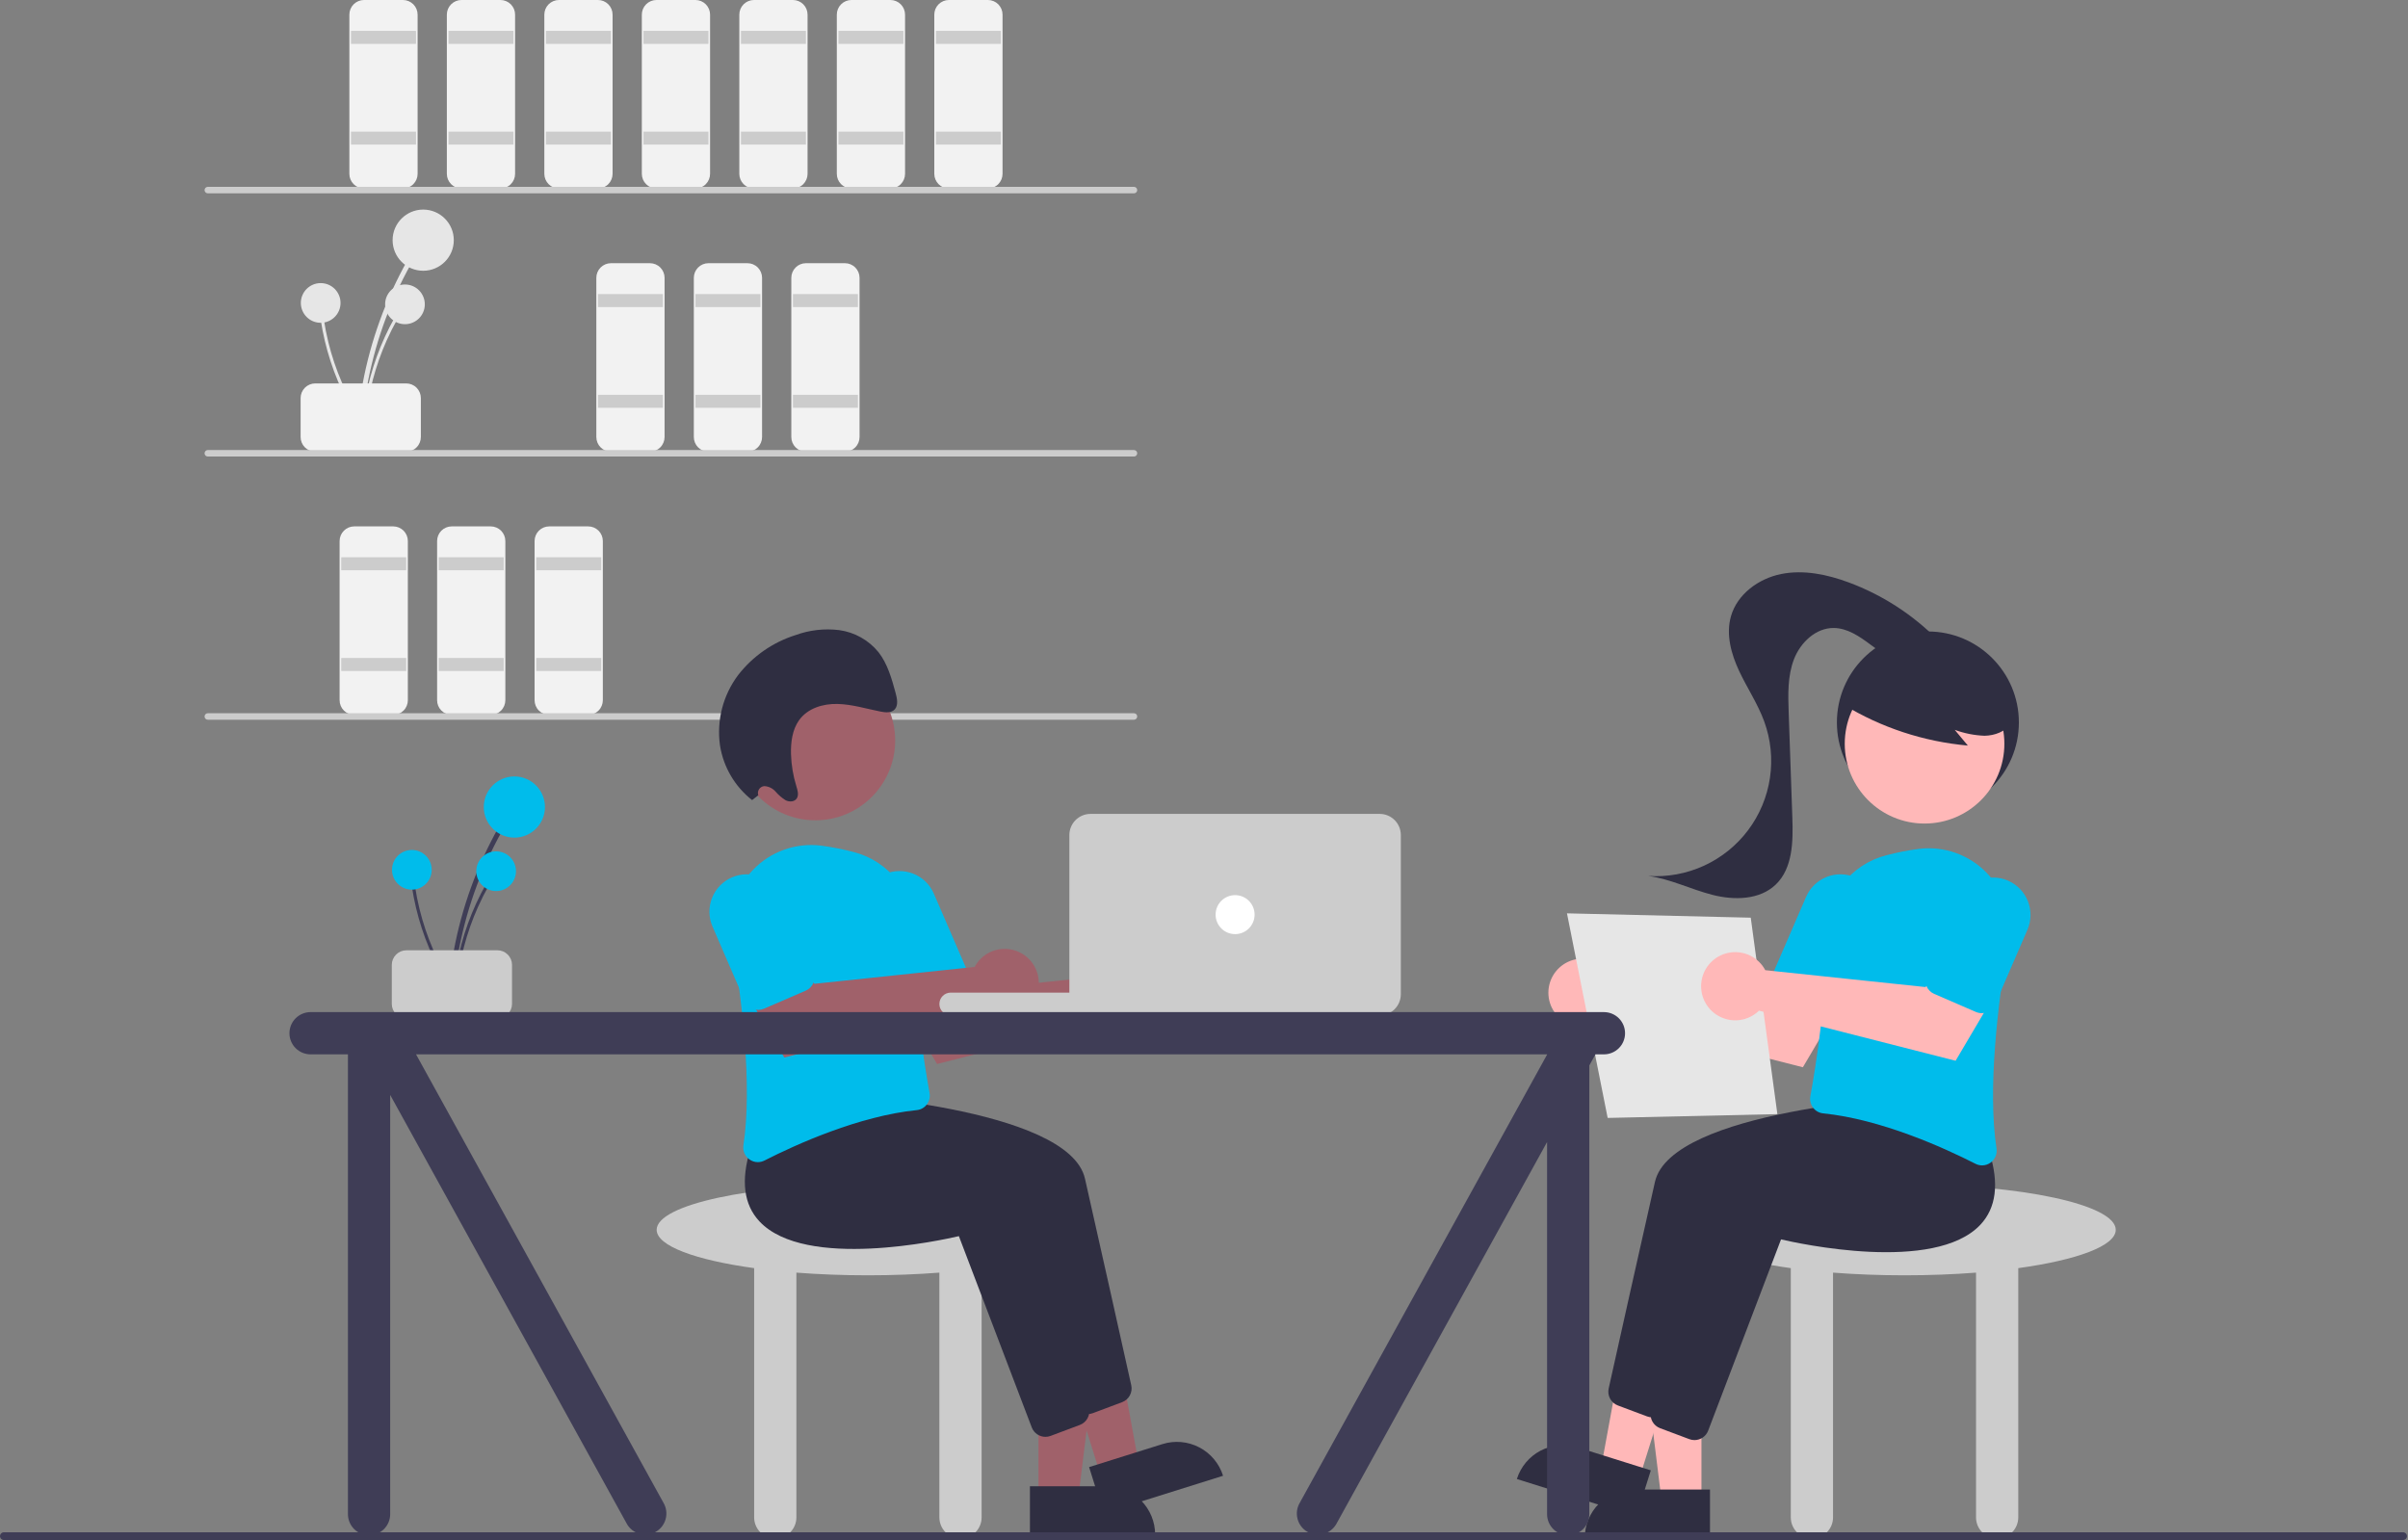 <svg width="741" height="474" viewBox="0 0 741 474" fill="none" xmlns="http://www.w3.org/2000/svg">
<rect x="0" y="0" width="741" height="474" fill="#808080" stroke="none"/>
<g clip-path="url(#clip0)">
<path d="M111.511 129.423C112.746 116.117 116.158 103.105 121.611 90.906C123.131 87.51 124.804 84.19 126.629 80.945C126.721 80.775 126.743 80.576 126.691 80.391C126.639 80.205 126.517 80.047 126.35 79.95C126.184 79.852 125.986 79.823 125.798 79.869C125.611 79.915 125.449 80.031 125.346 80.195C118.707 92.015 114.055 104.847 111.578 118.177C110.889 121.899 110.371 125.648 110.024 129.423C109.936 130.375 111.423 130.369 111.511 129.423V129.423Z" fill="#E6E6E6"/>
<path d="M130.23 83.329C135.429 83.329 139.644 79.114 139.644 73.914C139.644 68.715 135.429 64.5 130.23 64.5C125.03 64.5 120.815 68.715 120.815 73.914C120.815 79.114 125.03 83.329 130.23 83.329Z" fill="#E6E6E6"/>
<path d="M112.474 129.673C113.275 121.041 115.489 112.599 119.026 104.685C120.012 102.482 121.097 100.328 122.282 98.223C122.341 98.113 122.355 97.984 122.322 97.863C122.288 97.743 122.209 97.64 122.101 97.577C121.993 97.514 121.864 97.495 121.743 97.525C121.621 97.555 121.516 97.63 121.449 97.736C117.142 105.405 114.124 113.729 112.517 122.377C112.07 124.792 111.734 127.224 111.509 129.673C111.452 130.29 112.417 130.287 112.474 129.673V129.673Z" fill="#E6E6E6"/>
<path d="M124.617 99.77C127.99 99.77 130.725 97.035 130.725 93.662C130.725 90.289 127.99 87.554 124.617 87.554C121.244 87.554 118.51 90.289 118.51 93.662C118.51 97.035 121.244 99.77 124.617 99.77Z" fill="#E6E6E6"/>
<path d="M111.257 129.096C106.58 121.797 103.133 113.78 101.054 105.363C100.477 103.02 100.008 100.655 99.647 98.266C99.626 98.143 99.558 98.032 99.457 97.958C99.356 97.884 99.231 97.852 99.107 97.868C98.983 97.885 98.87 97.949 98.793 98.047C98.715 98.145 98.678 98.27 98.691 98.394C100.011 107.09 102.752 115.51 106.804 123.317C107.937 125.496 109.168 127.62 110.496 129.689C110.831 130.212 111.59 129.615 111.257 129.096Z" fill="#E6E6E6"/>
<path d="M98.683 99.341C102.056 99.341 104.79 96.606 104.79 93.233C104.79 89.86 102.056 87.126 98.683 87.126C95.31 87.126 92.575 89.86 92.575 93.233C92.575 96.606 95.31 99.341 98.683 99.341Z" fill="#E6E6E6"/>
<path d="M92.507 134.5V122.5C92.508 121.307 92.983 120.163 93.826 119.319C94.67 118.476 95.814 118.001 97.007 118H125.007C126.2 118.001 127.344 118.476 128.187 119.319C129.031 120.163 129.505 121.307 129.507 122.5V134.5C129.505 135.693 129.031 136.837 128.187 137.68C127.344 138.524 126.2 138.999 125.007 139H97.007C95.814 138.999 94.67 138.524 93.826 137.68C92.983 136.837 92.508 135.693 92.507 134.5Z" fill="#F2F2F2"/>
<path d="M124.007 58H112.007C110.814 57.999 109.67 57.524 108.826 56.681C107.983 55.837 107.508 54.693 107.507 53.5V4.5C107.508 3.307 107.983 2.163 108.826 1.319C109.67 0.476 110.814 0.001 112.007 0H124.007C125.2 0.001 126.344 0.476 127.187 1.319C128.031 2.163 128.505 3.307 128.507 4.5V53.5C128.505 54.693 128.031 55.837 127.187 56.681C126.344 57.524 125.2 57.999 124.007 58Z" fill="#F2F2F2"/>
<path d="M128.007 9.5H108.007V13.5H128.007V9.5Z" fill="#CCCCCC"/>
<path d="M128.007 40.5H108.007V44.5H128.007V40.5Z" fill="#CCCCCC"/>
<path d="M154.007 58H142.007C140.814 57.999 139.67 57.524 138.826 56.681C137.983 55.837 137.508 54.693 137.507 53.5V4.5C137.508 3.307 137.983 2.163 138.826 1.319C139.67 0.476 140.814 0.001 142.007 0H154.007C155.2 0.001 156.344 0.476 157.187 1.319C158.031 2.163 158.505 3.307 158.507 4.5V53.5C158.505 54.693 158.031 55.837 157.187 56.681C156.344 57.524 155.2 57.999 154.007 58V58Z" fill="#F2F2F2"/>
<path d="M158.007 9.5H138.007V13.5H158.007V9.5Z" fill="#CCCCCC"/>
<path d="M158.007 40.5H138.007V44.5H158.007V40.5Z" fill="#CCCCCC"/>
<path d="M184.007 58H172.007C170.814 57.999 169.67 57.524 168.826 56.681C167.983 55.837 167.508 54.693 167.507 53.5V4.5C167.508 3.307 167.983 2.163 168.826 1.319C169.67 0.476 170.814 0.001 172.007 0H184.007C185.2 0.001 186.344 0.476 187.187 1.319C188.031 2.163 188.505 3.307 188.507 4.5V53.5C188.505 54.693 188.031 55.837 187.187 56.681C186.344 57.524 185.2 57.999 184.007 58V58Z" fill="#F2F2F2"/>
<path d="M188.007 9.5H168.007V13.5H188.007V9.5Z" fill="#CCCCCC"/>
<path d="M188.007 40.5H168.007V44.5H188.007V40.5Z" fill="#CCCCCC"/>
<path d="M200.007 139H188.007C186.814 138.999 185.67 138.524 184.826 137.68C183.983 136.837 183.508 135.693 183.507 134.5V85.5C183.508 84.307 183.983 83.163 184.826 82.32C185.67 81.476 186.814 81.001 188.007 81H200.007C201.2 81.001 202.344 81.476 203.187 82.32C204.031 83.163 204.505 84.307 204.507 85.5V134.5C204.505 135.693 204.031 136.837 203.187 137.68C202.344 138.524 201.2 138.999 200.007 139Z" fill="#F2F2F2"/>
<path d="M204.007 90.5H184.007V94.5H204.007V90.5Z" fill="#CCCCCC"/>
<path d="M204.007 121.5H184.007V125.5H204.007V121.5Z" fill="#CCCCCC"/>
<path d="M230.007 139H218.007C216.814 138.999 215.67 138.524 214.826 137.68C213.983 136.837 213.508 135.693 213.507 134.5V85.5C213.508 84.307 213.983 83.163 214.826 82.32C215.67 81.476 216.814 81.001 218.007 81H230.007C231.2 81.001 232.344 81.476 233.187 82.32C234.031 83.163 234.505 84.307 234.507 85.5V134.5C234.505 135.693 234.031 136.837 233.187 137.68C232.344 138.524 231.2 138.999 230.007 139Z" fill="#F2F2F2"/>
<path d="M234.007 90.5H214.007V94.5H234.007V90.5Z" fill="#CCCCCC"/>
<path d="M234.007 121.5H214.007V125.5H234.007V121.5Z" fill="#CCCCCC"/>
<path d="M260.007 139H248.007C246.814 138.999 245.67 138.524 244.826 137.68C243.983 136.837 243.508 135.693 243.507 134.5V85.5C243.508 84.307 243.983 83.163 244.826 82.32C245.67 81.476 246.814 81.001 248.007 81H260.007C261.2 81.001 262.344 81.476 263.187 82.32C264.031 83.163 264.505 84.307 264.507 85.5V134.5C264.505 135.693 264.031 136.837 263.187 137.68C262.344 138.524 261.2 138.999 260.007 139Z" fill="#F2F2F2"/>
<path d="M264.007 90.5H244.007V94.5H264.007V90.5Z" fill="#CCCCCC"/>
<path d="M264.007 121.5H244.007V125.5H264.007V121.5Z" fill="#CCCCCC"/>
<path d="M121.007 220H109.007C107.814 219.999 106.67 219.524 105.826 218.68C104.983 217.837 104.508 216.693 104.507 215.5V166.5C104.508 165.307 104.983 164.163 105.826 163.319C106.67 162.476 107.814 162.001 109.007 162H121.007C122.2 162.001 123.344 162.476 124.187 163.319C125.031 164.163 125.505 165.307 125.507 166.5V215.5C125.505 216.693 125.031 217.837 124.187 218.68C123.344 219.524 122.2 219.999 121.007 220V220Z" fill="#F2F2F2"/>
<path d="M125.007 171.5H105.007V175.5H125.007V171.5Z" fill="#CCCCCC"/>
<path d="M125.007 202.5H105.007V206.5H125.007V202.5Z" fill="#CCCCCC"/>
<path d="M151.007 220H139.007C137.814 219.999 136.67 219.524 135.826 218.68C134.983 217.837 134.508 216.693 134.507 215.5V166.5C134.508 165.307 134.983 164.163 135.826 163.319C136.67 162.476 137.814 162.001 139.007 162H151.007C152.2 162.001 153.344 162.476 154.187 163.319C155.031 164.163 155.505 165.307 155.507 166.5V215.5C155.505 216.693 155.031 217.837 154.187 218.68C153.344 219.524 152.2 219.999 151.007 220V220Z" fill="#F2F2F2"/>
<path d="M155.007 171.5H135.007V175.5H155.007V171.5Z" fill="#CCCCCC"/>
<path d="M155.007 202.5H135.007V206.5H155.007V202.5Z" fill="#CCCCCC"/>
<path d="M181.007 220H169.007C167.814 219.999 166.67 219.524 165.826 218.68C164.983 217.837 164.508 216.693 164.507 215.5V166.5C164.508 165.307 164.983 164.163 165.826 163.319C166.67 162.476 167.814 162.001 169.007 162H181.007C182.2 162.001 183.344 162.476 184.187 163.319C185.031 164.163 185.505 165.307 185.507 166.5V215.5C185.505 216.693 185.031 217.837 184.187 218.68C183.344 219.524 182.2 219.999 181.007 220V220Z" fill="#F2F2F2"/>
<path d="M185.007 171.5H165.007V175.5H185.007V171.5Z" fill="#CCCCCC"/>
<path d="M185.007 202.5H165.007V206.5H185.007V202.5Z" fill="#CCCCCC"/>
<path d="M214.007 58H202.007C200.814 57.999 199.67 57.524 198.826 56.681C197.983 55.837 197.508 54.693 197.507 53.5V4.5C197.508 3.307 197.983 2.163 198.826 1.319C199.67 0.476 200.814 0.001 202.007 0H214.007C215.2 0.001 216.344 0.476 217.187 1.319C218.031 2.163 218.505 3.307 218.507 4.5V53.5C218.505 54.693 218.031 55.837 217.187 56.681C216.344 57.524 215.2 57.999 214.007 58Z" fill="#F2F2F2"/>
<path d="M218.007 9.5H198.007V13.5H218.007V9.5Z" fill="#CCCCCC"/>
<path d="M218.007 40.5H198.007V44.5H218.007V40.5Z" fill="#CCCCCC"/>
<path d="M244.007 58H232.007C230.814 57.999 229.67 57.524 228.826 56.681C227.983 55.837 227.508 54.693 227.507 53.5V4.5C227.508 3.307 227.983 2.163 228.826 1.319C229.67 0.476 230.814 0.001 232.007 0H244.007C245.2 0.001 246.344 0.476 247.187 1.319C248.031 2.163 248.505 3.307 248.507 4.5V53.5C248.505 54.693 248.031 55.837 247.187 56.681C246.344 57.524 245.2 57.999 244.007 58V58Z" fill="#F2F2F2"/>
<path d="M248.007 9.5H228.007V13.5H248.007V9.5Z" fill="#CCCCCC"/>
<path d="M248.007 40.5H228.007V44.5H248.007V40.5Z" fill="#CCCCCC"/>
<path d="M274.007 58H262.007C260.814 57.999 259.67 57.524 258.826 56.681C257.983 55.837 257.508 54.693 257.507 53.5V4.5C257.508 3.307 257.983 2.163 258.826 1.319C259.67 0.476 260.814 0.001 262.007 0H274.007C275.2 0.001 276.344 0.476 277.187 1.319C278.031 2.163 278.505 3.307 278.507 4.5V53.5C278.505 54.693 278.031 55.837 277.187 56.681C276.344 57.524 275.2 57.999 274.007 58Z" fill="#F2F2F2"/>
<path d="M278.007 9.5H258.007V13.5H278.007V9.5Z" fill="#CCCCCC"/>
<path d="M278.007 40.5H258.007V44.5H278.007V40.5Z" fill="#CCCCCC"/>
<path d="M304.007 58H292.007C290.814 57.999 289.67 57.524 288.826 56.681C287.983 55.837 287.508 54.693 287.507 53.5V4.5C287.508 3.307 287.983 2.163 288.826 1.319C289.67 0.476 290.814 0.001 292.007 0H304.007C305.2 0.001 306.344 0.476 307.187 1.319C308.031 2.163 308.505 3.307 308.507 4.5V53.5C308.505 54.693 308.031 55.837 307.187 56.681C306.344 57.524 305.2 57.999 304.007 58Z" fill="#F2F2F2"/>
<path d="M308.007 9.5H288.007V13.5H308.007V9.5Z" fill="#CCCCCC"/>
<path d="M308.007 40.5H288.007V44.5H308.007V40.5Z" fill="#CCCCCC"/>
<path d="M348.948 59.5H63.948C63.683 59.5 63.429 59.395 63.241 59.207C63.054 59.02 62.948 58.765 62.948 58.5C62.948 58.235 63.054 57.98 63.241 57.793C63.429 57.605 63.683 57.5 63.948 57.5H348.948C349.213 57.5 349.468 57.605 349.655 57.793C349.843 57.98 349.948 58.235 349.948 58.5C349.948 58.765 349.843 59.02 349.655 59.207C349.468 59.395 349.213 59.5 348.948 59.5Z" fill="#CCCCCC"/>
<path d="M348.948 140.5H63.948C63.683 140.5 63.429 140.395 63.241 140.207C63.054 140.02 62.948 139.765 62.948 139.5C62.948 139.235 63.054 138.98 63.241 138.793C63.429 138.605 63.683 138.5 63.948 138.5H348.948C349.213 138.5 349.468 138.605 349.655 138.793C349.843 138.98 349.948 139.235 349.948 139.5C349.948 139.765 349.843 140.02 349.655 140.207C349.468 140.395 349.213 140.5 348.948 140.5Z" fill="#CCCCCC"/>
<path d="M348.948 221.5H63.948C63.683 221.5 63.429 221.395 63.241 221.207C63.054 221.02 62.948 220.765 62.948 220.5C62.948 220.235 63.054 219.98 63.241 219.793C63.429 219.605 63.683 219.5 63.948 219.5H348.948C349.213 219.5 349.468 219.605 349.655 219.793C349.843 219.98 349.948 220.235 349.948 220.5C349.948 220.765 349.843 221.02 349.655 221.207C349.468 221.395 349.213 221.5 348.948 221.5Z" fill="#CCCCCC"/>
<path d="M332.07 378.482C332.07 370.75 302.969 364.482 267.07 364.482C231.172 364.482 202.07 370.75 202.07 378.482C202.07 383.438 214.035 387.788 232.07 390.276V466.982C232.07 468.706 232.755 470.359 233.974 471.578C235.193 472.797 236.846 473.482 238.57 473.482C240.294 473.482 241.948 472.797 243.167 471.578C244.385 470.359 245.07 468.706 245.07 466.982V391.658C251.942 392.191 259.347 392.482 267.07 392.482C274.793 392.482 282.198 392.191 289.07 391.658V466.982C289.07 468.706 289.755 470.359 290.974 471.578C292.193 472.797 293.846 473.482 295.57 473.482C297.294 473.482 298.948 472.797 300.167 471.578C301.386 470.359 302.07 468.706 302.07 466.982V390.276C320.106 387.788 332.07 383.438 332.07 378.482Z" fill="#CCCCCC"/>
<path d="M319.563 460.906H331.823L337.655 413.618H319.561L319.563 460.906Z" fill="#A0616A"/>
<path d="M355.467 472.289L316.936 472.29L316.935 457.403L340.579 457.402C344.528 457.402 348.314 458.97 351.106 461.762C353.898 464.554 355.467 468.34 355.467 472.289V472.289L355.467 472.289Z" fill="#2F2E41"/>
<path d="M338.701 454.064L350.398 450.393L341.806 403.528L324.542 408.945L338.701 454.064Z" fill="#A0616A"/>
<path d="M376.365 454.175L339.602 465.712L335.145 451.508L357.704 444.429C361.471 443.246 365.553 443.609 369.053 445.437C372.553 447.265 375.183 450.408 376.365 454.175V454.175Z" fill="#2F2E41"/>
<path d="M330.498 432.299L308.071 373.428C303.04 374.609 260.845 383.946 246.712 368.899C241.869 363.742 240.925 356.27 243.905 346.691L252.152 336.327L252.409 336.341C255.527 336.505 328.844 340.614 333.87 362.729C338.107 381.374 345.846 416.135 348.117 426.345C348.347 427.403 348.19 428.508 347.673 429.459C347.157 430.411 346.316 431.145 345.303 431.528L336.284 434.91C335.781 435.099 335.249 435.196 334.712 435.196C333.799 435.196 332.907 434.919 332.155 434.402C331.403 433.885 330.825 433.151 330.498 432.299Z" fill="#2F2E41"/>
<path d="M317.498 439.299L295.071 380.428C290.039 381.609 247.845 390.945 233.712 375.899C228.869 370.742 227.925 363.27 230.905 353.691L239.152 343.327L239.409 343.341C242.527 343.505 315.844 347.614 320.87 369.729C325.107 388.374 332.846 423.135 335.117 433.345C335.347 434.403 335.19 435.508 334.673 436.459C334.157 437.411 333.316 438.145 332.303 438.528L323.284 441.91C322.781 442.099 322.249 442.196 321.712 442.196C320.799 442.196 319.907 441.919 319.155 441.402C318.403 440.885 317.825 440.151 317.498 439.299Z" fill="#2F2E41"/>
<path d="M347.807 298.176C347.475 298.62 347.179 299.088 346.922 299.578L297.601 304.774L290.502 295.04L274.411 303.835L288.356 327.456L348.843 312.033C350.369 313.521 352.312 314.509 354.413 314.866C356.514 315.222 358.674 314.931 360.606 314.03C362.537 313.129 364.149 311.662 365.226 309.823C366.304 307.984 366.795 305.861 366.636 303.735C366.477 301.61 365.675 299.583 364.336 297.925C362.998 296.267 361.186 295.055 359.142 294.452C357.097 293.848 354.918 293.881 352.893 294.547C350.869 295.212 349.094 296.478 347.807 298.176V298.176Z" fill="#A0616A"/>
<path d="M230.588 356.8C229.913 356.313 229.385 355.65 229.064 354.882C228.743 354.114 228.641 353.273 228.769 352.451C231.551 334.108 228.35 307.832 225.174 289.018C224.524 285.201 224.777 281.285 225.913 277.583C227.049 273.881 229.035 270.497 231.714 267.701C234.393 264.905 237.69 262.775 241.34 261.483C244.99 260.19 248.892 259.77 252.734 260.257C256.076 260.698 259.387 261.351 262.646 262.211C268.061 263.574 272.851 266.74 276.228 271.186C279.605 275.633 281.368 281.096 281.228 286.678C280.754 304.833 284.44 327.484 286.047 336.38C286.156 336.991 286.139 337.618 285.996 338.222C285.852 338.826 285.586 339.394 285.213 339.89C284.848 340.382 284.383 340.791 283.85 341.093C283.317 341.394 282.727 341.581 282.118 341.64C264.309 343.458 245.105 352.142 235.243 357.157C234.609 357.484 233.907 357.656 233.193 357.658C232.256 357.655 231.343 357.354 230.588 356.8V356.8Z" fill="#00BCEB"/>
<path d="M278.659 309.488C278.108 309.272 277.606 308.949 277.182 308.537C276.757 308.126 276.418 307.634 276.185 307.091L266.254 284.148C265.652 282.762 265.33 281.271 265.305 279.76C265.28 278.25 265.554 276.749 266.109 275.344C266.665 273.939 267.492 272.657 268.543 271.571C269.594 270.486 270.849 269.618 272.236 269.018C273.622 268.418 275.114 268.097 276.624 268.073C278.135 268.05 279.636 268.324 281.04 268.881C282.445 269.438 283.726 270.266 284.811 271.318C285.895 272.37 286.762 273.626 287.361 275.013L297.292 297.955C297.765 299.05 297.784 300.288 297.345 301.398C296.906 302.507 296.045 303.397 294.95 303.872L282.103 309.434C281.561 309.67 280.977 309.797 280.386 309.806C279.795 309.815 279.208 309.707 278.659 309.488H278.659Z" fill="#00BCEB"/>
<path d="M300.807 296.176C300.475 296.62 300.179 297.088 299.922 297.578L250.601 302.774L243.502 293.04L227.411 301.835L241.356 325.456L301.843 310.033C303.369 311.521 305.312 312.509 307.413 312.866C309.514 313.222 311.674 312.931 313.606 312.03C315.537 311.129 317.149 309.662 318.226 307.823C319.304 305.984 319.795 303.861 319.636 301.735C319.477 299.61 318.675 297.583 317.336 295.925C315.998 294.267 314.186 293.055 312.142 292.452C310.097 291.848 307.918 291.881 305.893 292.547C303.869 293.212 302.094 294.478 300.807 296.176V296.176Z" fill="#A0616A"/>
<path d="M231.659 310.488C231.108 310.272 230.606 309.949 230.182 309.537C229.757 309.126 229.418 308.634 229.185 308.091L219.254 285.148C218.652 283.762 218.33 282.271 218.305 280.76C218.28 279.25 218.554 277.749 219.109 276.344C219.665 274.939 220.492 273.657 221.543 272.571C222.594 271.486 223.849 270.618 225.236 270.018C226.622 269.418 228.114 269.097 229.624 269.073C231.135 269.05 232.636 269.324 234.04 269.881C235.445 270.438 236.726 271.266 237.811 272.318C238.895 273.37 239.762 274.626 240.361 276.013L250.293 298.955C250.765 300.05 250.784 301.288 250.345 302.398C249.906 303.507 249.045 304.397 247.95 304.872L235.103 310.434C234.561 310.67 233.977 310.797 233.386 310.806C232.795 310.815 232.208 310.707 231.659 310.488H231.659Z" fill="#00BCEB"/>
<path d="M250.906 252.452C264.47 252.452 275.467 241.456 275.467 227.891C275.467 214.326 264.47 203.33 250.906 203.33C237.341 203.33 226.345 214.326 226.345 227.891C226.345 241.456 237.341 252.452 250.906 252.452Z" fill="#A0616A"/>
<path d="M233.346 244.748C233.24 244.439 233.207 244.111 233.248 243.788C233.289 243.465 233.404 243.155 233.583 242.883C233.762 242.611 234.001 242.383 234.282 242.218C234.562 242.053 234.877 241.954 235.202 241.929C235.867 241.965 236.518 242.135 237.116 242.43C237.713 242.725 238.245 243.138 238.678 243.644C239.567 244.668 240.602 245.557 241.749 246.281C242.937 246.88 244.549 246.794 245.226 245.652C245.862 244.58 245.426 243.144 245.041 241.899C244.062 238.73 243.513 235.444 243.411 232.129C243.301 228.429 243.823 224.567 245.871 221.681C248.515 217.956 253.243 216.542 257.717 216.645C262.191 216.747 266.592 218.128 271.024 219.001C272.554 219.303 274.352 219.457 275.375 218.271C276.463 217.01 276.064 214.97 275.601 213.267C274.4 208.85 273.126 204.283 270.336 200.715C267.319 197.008 263.009 194.582 258.275 193.925C253.73 193.362 249.116 193.886 244.812 195.453C237.801 197.663 231.632 201.961 227.13 207.772C222.488 213.952 220.483 221.718 221.552 229.372C222.596 236.039 226.128 242.062 231.437 246.227L233.346 244.748Z" fill="#2F2E41"/>
<path d="M139.566 303.876C140.802 290.571 144.214 277.559 149.667 265.359C151.187 261.964 152.859 258.644 154.685 255.398C154.777 255.229 154.799 255.03 154.747 254.844C154.694 254.659 154.572 254.5 154.406 254.403C154.239 254.306 154.041 254.277 153.854 254.323C153.667 254.368 153.505 254.485 153.402 254.648C146.762 266.469 142.111 279.301 139.634 292.63C138.945 296.353 138.427 300.101 138.08 303.876C137.992 304.828 139.479 304.822 139.566 303.876V303.876Z" fill="#3F3D56"/>
<path d="M158.285 257.782C163.484 257.782 167.699 253.567 167.699 248.368C167.699 243.169 163.484 238.954 158.285 238.954C153.085 238.954 148.87 243.169 148.87 248.368C148.87 253.567 153.085 257.782 158.285 257.782Z" fill="#00BCEB"/>
<path d="M140.529 304.126C141.331 295.494 143.544 287.053 147.082 279.138C148.068 276.936 149.153 274.782 150.337 272.676C150.397 272.566 150.411 272.437 150.377 272.317C150.344 272.197 150.264 272.094 150.156 272.031C150.048 271.968 149.92 271.949 149.798 271.979C149.677 272.008 149.572 272.084 149.505 272.19C145.198 279.858 142.18 288.183 140.573 296.831C140.126 299.245 139.79 301.677 139.565 304.126C139.508 304.744 140.472 304.74 140.529 304.126V304.126Z" fill="#3F3D56"/>
<path d="M152.673 274.223C156.046 274.223 158.781 271.488 158.781 268.115C158.781 264.742 156.046 262.008 152.673 262.008C149.3 262.008 146.565 264.742 146.565 268.115C146.565 271.488 149.3 274.223 152.673 274.223Z" fill="#00BCEB"/>
<path d="M139.311 303.55C134.634 296.251 131.188 288.233 129.109 279.817C128.532 277.474 128.063 275.108 127.701 272.72C127.681 272.596 127.613 272.486 127.512 272.412C127.411 272.337 127.285 272.305 127.161 272.322C127.037 272.339 126.925 272.403 126.847 272.501C126.77 272.599 126.733 272.723 126.746 272.848C128.066 281.544 130.807 289.964 134.859 297.77C135.991 299.949 137.222 302.074 138.551 304.143C138.886 304.665 139.644 304.069 139.311 303.55Z" fill="#3F3D56"/>
<path d="M126.738 273.794C130.112 273.794 132.846 271.06 132.846 267.687C132.846 264.314 130.112 261.579 126.738 261.579C123.365 261.579 120.631 264.314 120.631 267.687C120.631 271.06 123.365 273.794 126.738 273.794Z" fill="#00BCEB"/>
<path d="M120.562 308.954V296.954C120.564 295.761 121.038 294.617 121.882 293.773C122.726 292.929 123.869 292.455 125.062 292.454H153.062C154.256 292.455 155.399 292.929 156.243 293.773C157.087 294.617 157.561 295.761 157.562 296.954V308.954C157.561 310.147 157.087 311.291 156.243 312.134C155.399 312.978 154.256 313.452 153.062 313.454H125.062C123.869 313.452 122.726 312.978 121.882 312.134C121.038 311.291 120.564 310.147 120.562 308.954Z" fill="#CCCCCC"/>
<path d="M371.57 305.482H292.57C290.637 305.482 289.07 307.049 289.07 308.982C289.07 310.915 290.637 312.482 292.57 312.482H371.57C373.503 312.482 375.07 310.915 375.07 308.982C375.07 307.049 373.503 305.482 371.57 305.482Z" fill="#CCCCCC"/>
<path d="M424.57 312.482H335.57C333.847 312.48 332.195 311.795 330.976 310.576C329.758 309.358 329.072 307.705 329.07 305.982V256.982C329.072 255.259 329.758 253.607 330.976 252.388C332.195 251.17 333.847 250.484 335.57 250.482H424.57C426.294 250.484 427.946 251.17 429.164 252.388C430.383 253.607 431.068 255.259 431.07 256.982V305.982C431.068 307.705 430.383 309.358 429.164 310.576C427.946 311.795 426.294 312.48 424.57 312.482V312.482Z" fill="#CCCCCC"/>
<path d="M380.07 287.482C383.384 287.482 386.07 284.796 386.07 281.482C386.07 278.168 383.384 275.482 380.07 275.482C376.757 275.482 374.07 278.168 374.07 281.482C374.07 284.796 376.757 287.482 380.07 287.482Z" fill="white"/>
<path d="M651.07 378.482C651.07 370.75 621.969 364.482 586.07 364.482C550.172 364.482 521.07 370.75 521.07 378.482C521.07 383.438 533.035 387.788 551.07 390.276V466.982C551.07 468.706 551.755 470.359 552.974 471.578C554.193 472.797 555.846 473.482 557.57 473.482C559.294 473.482 560.948 472.797 562.167 471.578C563.385 470.359 564.07 468.706 564.07 466.982V391.658C570.942 392.191 578.347 392.482 586.07 392.482C593.793 392.482 601.198 392.191 608.07 391.658V466.982C608.07 468.706 608.755 470.359 609.974 471.578C611.193 472.797 612.846 473.482 614.57 473.482C616.294 473.482 617.948 472.797 619.167 471.578C620.385 470.359 621.07 468.706 621.07 466.982V390.276C639.106 387.788 651.07 383.438 651.07 378.482Z" fill="#CCCCCC"/>
<path d="M593.258 250.34C608.722 250.34 621.258 237.804 621.258 222.34C621.258 206.876 608.722 194.34 593.258 194.34C577.794 194.34 565.258 206.876 565.258 222.34C565.258 237.804 577.794 250.34 593.258 250.34Z" fill="#2F2E41"/>
<path d="M523.577 461.906H511.317L505.485 414.618H523.579L523.577 461.906Z" fill="#FFB8B8"/>
<path d="M502.56 458.403H526.204V473.289H487.673C487.673 471.334 488.058 469.399 488.806 467.592C489.554 465.786 490.651 464.145 492.033 462.763C493.415 461.38 495.057 460.284 496.863 459.536C498.669 458.788 500.605 458.403 502.56 458.403V458.403Z" fill="#2F2E41"/>
<path d="M504.439 455.064L492.742 451.393L501.334 404.528L518.598 409.945L504.439 455.064Z" fill="#FFB8B8"/>
<path d="M485.435 445.429L507.994 452.508L503.537 466.712L466.774 455.175C467.359 453.31 468.306 451.578 469.561 450.079C470.816 448.579 472.353 447.342 474.086 446.437C475.819 445.532 477.713 444.977 479.66 444.804C481.608 444.631 483.57 444.843 485.435 445.429V445.429Z" fill="#2F2E41"/>
<path d="M508.428 436.196C507.891 436.196 507.358 436.099 506.856 435.91L497.836 432.528C496.824 432.145 495.983 431.411 495.466 430.459C494.95 429.508 494.792 428.403 495.022 427.345C497.293 417.135 505.032 382.374 509.27 363.729C514.295 341.614 587.612 337.505 590.731 337.341L590.987 337.327L599.235 347.691C602.215 357.27 601.27 364.742 596.427 369.899C582.295 384.946 540.1 375.609 535.068 374.428L512.641 433.299C512.314 434.151 511.736 434.885 510.984 435.402C510.232 435.919 509.341 436.196 508.428 436.196V436.196Z" fill="#2F2E41"/>
<path d="M521.428 443.196C520.891 443.196 520.358 443.099 519.856 442.91L510.836 439.528C509.824 439.145 508.983 438.411 508.466 437.459C507.95 436.508 507.792 435.403 508.022 434.345C510.293 424.135 518.032 389.374 522.27 370.729C527.295 348.614 600.612 344.505 603.731 344.341L603.987 344.327L612.235 354.691C615.215 364.27 614.27 371.742 609.427 376.899C595.295 391.945 553.1 382.609 548.068 381.428L525.641 440.299C525.314 441.151 524.736 441.885 523.984 442.402C523.232 442.919 522.341 443.196 521.428 443.196V443.196Z" fill="#2F2E41"/>
<path d="M495.333 299.176C495.664 299.619 495.96 300.088 496.218 300.578L545.538 305.774L552.637 296.04L568.728 304.835L554.784 328.456L494.296 313.033C492.77 314.521 490.827 315.509 488.726 315.866C486.625 316.223 484.465 315.931 482.533 315.03C480.602 314.129 478.99 312.662 477.913 310.823C476.836 308.984 476.344 306.861 476.503 304.735C476.662 302.61 477.464 300.583 478.803 298.925C480.142 297.267 481.954 296.055 483.998 295.452C486.042 294.848 488.221 294.881 490.246 295.547C492.271 296.212 494.045 297.478 495.333 299.176V299.176Z" fill="#FFB8B8"/>
<path d="M609.946 358.658C609.233 358.656 608.53 358.484 607.896 358.157C598.034 353.142 578.83 344.458 561.022 342.64C560.412 342.581 559.822 342.394 559.289 342.093C558.756 341.791 558.292 341.382 557.926 340.89C557.554 340.394 557.287 339.826 557.144 339.222C557 338.618 556.983 337.991 557.093 337.38C558.699 328.484 562.386 305.833 561.911 287.678C561.771 282.097 563.535 276.633 566.912 272.186C570.289 267.74 575.078 264.574 580.493 263.211V263.211C583.753 262.351 587.064 261.698 590.406 261.257C594.247 260.77 598.149 261.19 601.799 262.483C605.449 263.775 608.746 265.905 611.425 268.701C614.104 271.497 616.091 274.881 617.226 278.583C618.362 282.285 618.615 286.201 617.965 290.018C614.789 308.832 611.588 335.108 614.37 353.451C614.498 354.273 614.396 355.114 614.075 355.882C613.754 356.649 613.227 357.313 612.552 357.8C611.796 358.354 610.883 358.655 609.946 358.658V358.658Z" fill="#00BCEB"/>
<path d="M562.824 310.807C562.21 310.806 561.602 310.679 561.038 310.434L548.19 304.872C547.096 304.397 546.235 303.507 545.796 302.398C545.357 301.289 545.375 300.05 545.848 298.955L555.78 276.013C556.379 274.626 557.245 273.37 558.33 272.318C559.414 271.266 560.695 270.438 562.1 269.881C563.505 269.324 565.005 269.05 566.516 269.073C568.027 269.097 569.518 269.418 570.905 270.018C572.291 270.618 573.546 271.486 574.597 272.571C575.649 273.657 576.476 274.939 577.031 276.344C577.587 277.749 577.86 279.25 577.835 280.76C577.81 282.271 577.488 283.762 576.887 285.148L566.955 308.091C566.606 308.896 566.029 309.583 565.295 310.065C564.561 310.547 563.703 310.805 562.824 310.807V310.807Z" fill="#00BCEB"/>
<path d="M592.234 253.452C605.799 253.452 616.795 242.456 616.795 228.891C616.795 215.326 605.799 204.33 592.234 204.33C578.669 204.33 567.673 215.326 567.673 228.891C567.673 242.456 578.669 253.452 592.234 253.452Z" fill="#FFB8B8"/>
<path d="M567.23 216.824C578.864 223.926 591.98 228.247 605.557 229.452L601.517 224.612C604.458 225.699 607.554 226.314 610.687 226.433C613.818 226.384 617.097 225.179 618.874 222.601C619.666 221.32 620.137 219.865 620.246 218.363C620.355 216.86 620.099 215.353 619.499 213.971C618.268 211.214 616.352 208.818 613.933 207.011C609.645 203.619 604.585 201.341 599.203 200.379C593.822 199.417 588.285 199.802 583.088 201.499C579.523 202.564 576.331 204.612 573.876 207.408C571.548 210.28 567.065 212.84 568.257 216.34L567.23 216.824Z" fill="#2F2E41"/>
<path d="M596.363 197.003C588.617 189.147 579.243 183.085 568.9 179.244C562.262 176.784 555.036 175.265 548.095 176.661C541.155 178.058 534.591 182.86 532.655 189.669C531.072 195.238 532.707 201.233 535.164 206.475C537.621 211.717 540.901 216.577 542.888 222.015C544.916 227.563 545.525 233.529 544.662 239.373C543.799 245.216 541.49 250.751 537.944 255.476C534.399 260.201 529.73 263.965 524.361 266.428C518.992 268.89 513.093 269.973 507.199 269.577C514.019 270.491 520.304 273.696 526.97 275.402C533.636 277.108 541.503 276.992 546.456 272.217C551.697 267.164 551.802 258.949 551.549 251.674L550.419 219.229C550.227 213.714 550.063 208.021 552.052 202.874C554.041 197.726 558.768 193.218 564.286 193.265C568.469 193.3 572.171 195.834 575.525 198.333C578.879 200.831 582.429 203.497 586.596 203.869C590.762 204.241 595.518 201.158 595.207 196.987" fill="#2F2E41"/>
<path d="M482.197 281.087L538.75 282.422L546.943 342.878L494.716 344.05L482.197 281.087Z" fill="#E6E6E6"/>
<path d="M542.333 297.176C542.664 297.619 542.96 298.088 543.218 298.578L592.538 303.774L599.637 294.04L615.728 302.835L601.784 326.456L541.296 311.033C539.77 312.521 537.827 313.509 535.726 313.866C533.625 314.223 531.465 313.931 529.533 313.03C527.602 312.129 525.99 310.662 524.913 308.823C523.836 306.984 523.344 304.861 523.503 302.735C523.662 300.61 524.464 298.583 525.803 296.925C527.142 295.267 528.954 294.055 530.998 293.452C533.042 292.848 535.221 292.881 537.246 293.547C539.271 294.212 541.045 295.478 542.333 297.176V297.176Z" fill="#FFB8B8"/>
<path d="M609.824 311.807C609.21 311.806 608.602 311.679 608.038 311.434L595.19 305.872C594.096 305.397 593.235 304.507 592.796 303.398C592.357 302.289 592.375 301.05 592.848 299.955L602.78 277.013C603.379 275.626 604.245 274.37 605.33 273.318C606.414 272.266 607.695 271.438 609.1 270.881C610.505 270.324 612.005 270.05 613.516 270.073C615.027 270.097 616.518 270.418 617.905 271.018C619.291 271.618 620.546 272.486 621.597 273.571C622.649 274.657 623.476 275.939 624.031 277.344C624.587 278.749 624.86 280.25 624.835 281.76C624.81 283.271 624.488 284.762 623.887 286.148L613.955 309.091C613.606 309.896 613.029 310.583 612.295 311.065C611.561 311.547 610.703 311.805 609.824 311.807V311.807Z" fill="#00BCEB"/>
<path d="M493.57 311.482H95.57C93.846 311.482 92.193 312.167 90.974 313.386C89.755 314.605 89.07 316.258 89.07 317.982C89.07 319.706 89.755 321.359 90.974 322.578C92.193 323.797 93.846 324.482 95.57 324.482H107.07V465.982C107.07 467.706 107.755 469.359 108.974 470.578C110.193 471.797 111.846 472.482 113.57 472.482C115.294 472.482 116.948 471.797 118.167 470.578C119.385 469.359 120.07 467.706 120.07 465.982V336.972L192.941 469.05C193.805 470.539 195.225 471.625 196.888 472.069C198.551 472.513 200.323 472.279 201.814 471.418C203.305 470.557 204.394 469.14 204.841 467.477C205.288 465.815 205.058 464.043 204.2 462.55L128.024 324.482H476.07V324.566L399.941 462.55C399.079 464.043 398.846 465.817 399.292 467.482C399.738 469.147 400.827 470.567 402.32 471.429C403.813 472.291 405.587 472.525 407.252 472.078C408.918 471.632 410.337 470.543 411.199 469.05L476.07 351.472V465.982C476.07 467.706 476.755 469.359 477.974 470.578C479.193 471.797 480.846 472.482 482.57 472.482C484.294 472.482 485.948 471.797 487.167 470.578C488.386 469.359 489.07 467.706 489.07 465.982V327.91L490.961 324.482H493.57C495.294 324.482 496.948 323.797 498.167 322.578C499.386 321.359 500.07 319.706 500.07 317.982C500.07 316.258 499.386 314.605 498.167 313.386C496.948 312.167 495.294 311.482 493.57 311.482V311.482Z" fill="#3F3D56"/>
<path d="M739.485 473.949H1.191C0.876 473.948 0.574 473.822 0.351 473.599C0.129 473.375 0.004 473.073 0.004 472.758C0.004 472.443 0.129 472.14 0.351 471.917C0.574 471.694 0.876 471.568 1.191 471.567H739.485C739.801 471.567 740.104 471.693 740.327 471.916C740.55 472.139 740.676 472.442 740.676 472.758C740.676 473.074 740.55 473.376 740.327 473.6C740.104 473.823 739.801 473.949 739.485 473.949V473.949Z" fill="#3F3D56"/>
</g>
<defs>
<clipPath id="clip0">
<rect width="740.675" height="473.949" fill="white"/>
</clipPath>
</defs>
</svg>
